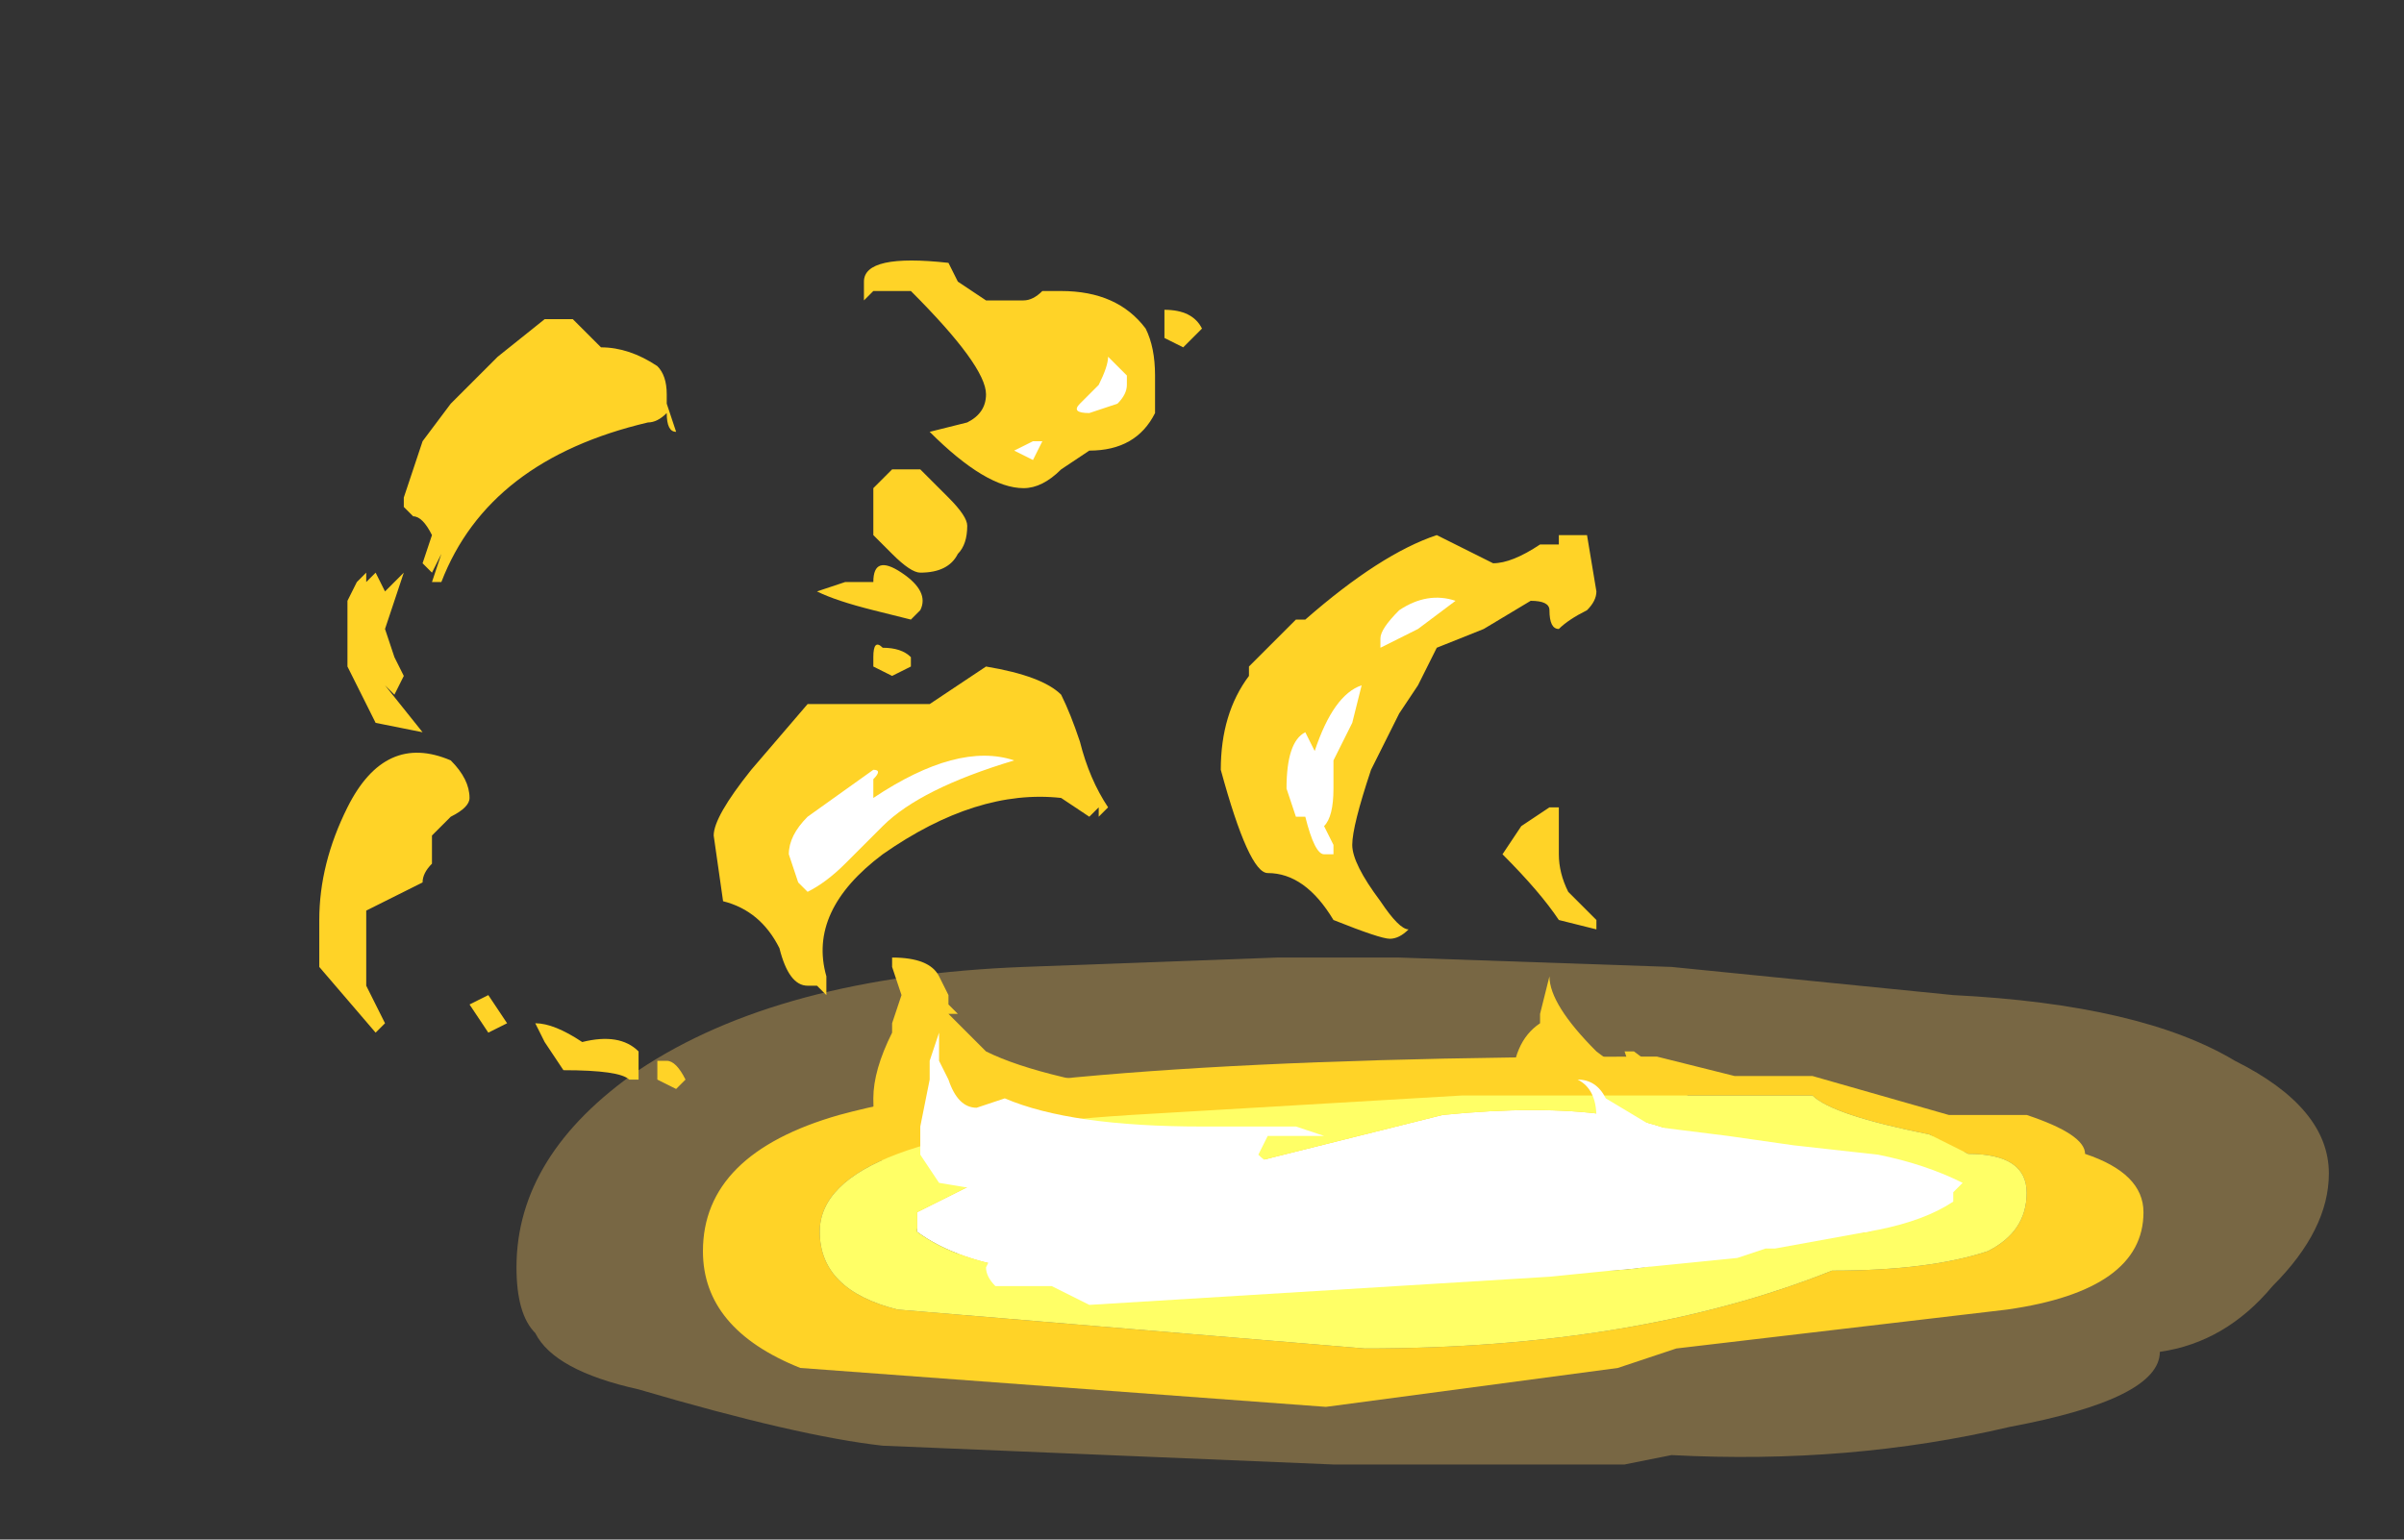 <?xml version="1.0" encoding="UTF-8" standalone="no"?>
<svg xmlns:ffdec="https://www.free-decompiler.com/flash" xmlns:xlink="http://www.w3.org/1999/xlink" ffdec:objectType="frame" height="57.4px" width="89.6px" xmlns="http://www.w3.org/2000/svg">
  <rect width="100%" height="100%" fill="#333333" stroke="none"/>
  <g transform="matrix(1.0, 0.0, 0.0, 1.0, 50.4, 40.25)">
    <use ffdec:characterId="4823" height="2.7" transform="matrix(7.0, 0.0, 0.0, 7.0, -31.15, -4.55)" width="9.65" xlink:href="#shape0"/>
    <use ffdec:characterId="4877" height="5.55" transform="matrix(7.0, 0.0, 0.0, 7.0, -38.5, -30.45)" width="8.8" xlink:href="#shape1"/>
    <use ffdec:characterId="4714" height="6.3" transform="matrix(-2.073, 0.0, 0.0, 2.073, 29.49, -0.858)" width="25.9" xlink:href="#sprite0"/>
    <use ffdec:characterId="4878" height="5.05" transform="matrix(7.0, 0.0, 0.0, 7.0, -21.0, -26.95)" width="6.25" xlink:href="#shape3"/>
  </g>
  <defs>
    <g id="shape0" transform="matrix(1.0, 0.0, 0.0, 1.0, 4.45, 0.65)">
      <path d="M1.7 -0.6 L3.2 -0.45 Q4.2 -0.4 4.7 -0.1 5.2 0.15 5.2 0.5 5.2 0.8 4.9 1.1 4.65 1.4 4.3 1.45 4.3 1.7 3.5 1.85 2.65 2.05 1.7 2.0 L1.45 2.05 -0.1 2.05 -2.5 1.95 Q-2.95 1.9 -3.8 1.65 -4.25 1.55 -4.35 1.35 -4.45 1.25 -4.45 1.0 -4.45 0.4 -3.8 -0.05 -3.05 -0.55 -1.75 -0.6 L-0.4 -0.65 0.25 -0.65 1.7 -0.6" fill="#ffcc66" fill-opacity="0.337" fill-rule="evenodd" stroke="none"/>
    </g>
    <g id="shape1" transform="matrix(1.0, 0.0, 0.0, 1.0, 5.5, 4.35)">
      <path d="M1.0 -2.85 L1.1 -2.85 1.1 -2.9 1.25 -2.9 1.3 -2.6 Q1.3 -2.55 1.25 -2.5 1.15 -2.45 1.1 -2.4 1.05 -2.4 1.05 -2.5 1.05 -2.55 0.95 -2.55 L0.7 -2.4 0.45 -2.3 0.35 -2.1 0.25 -1.95 0.1 -1.65 Q0.0 -1.35 0.0 -1.25 0.0 -1.15 0.15 -0.95 0.25 -0.8 0.3 -0.8 0.25 -0.75 0.2 -0.75 0.15 -0.75 -0.1 -0.85 -0.25 -1.1 -0.45 -1.1 -0.55 -1.1 -0.7 -1.65 -0.7 -1.95 -0.55 -2.15 L-0.55 -2.2 -0.3 -2.45 -0.25 -2.45 Q0.15 -2.8 0.45 -2.9 L0.75 -2.75 Q0.85 -2.75 1.0 -2.85 M1.1 -1.35 L1.1 -1.2 Q1.1 -1.1 1.15 -1.0 L1.3 -0.85 1.3 -0.8 1.1 -0.85 Q1.0 -1.0 0.8 -1.2 L0.9 -1.35 1.05 -1.45 1.1 -1.45 1.1 -1.35 M1.05 -0.55 Q1.05 -0.4 1.3 -0.15 L1.5 0.0 1.45 -0.15 1.5 -0.15 1.7 0.0 1.85 0.15 1.95 0.2 3.1 0.3 Q3.3 0.35 3.3 0.5 3.3 0.6 3.25 0.65 3.15 0.7 3.0 0.7 L2.9 0.75 Q2.75 0.85 2.55 0.85 L1.05 0.95 -0.35 1.1 -1.4 1.2 -2.0 1.05 -2.05 1.05 -2.1 1.0 -2.1 0.95 Q-2.1 0.9 -2.05 0.9 L-2.1 0.9 Q-2.1 0.8 -2.3 0.8 -2.35 0.8 -2.4 0.65 L-2.5 0.45 Q-2.55 0.3 -2.55 0.1 -2.55 -0.05 -2.45 -0.25 L-2.45 -0.3 -2.4 -0.45 -2.45 -0.6 -2.45 -0.65 Q-2.25 -0.65 -2.2 -0.55 L-2.15 -0.45 -2.15 -0.4 -2.1 -0.35 -2.15 -0.35 -1.95 -0.15 Q-1.65 0.0 -0.9 0.1 L-0.65 0.1 0.65 0.0 Q0.75 0.0 0.85 0.05 0.85 -0.2 1.0 -0.3 L1.0 -0.35 1.05 -0.55 M-2.6 -4.15 L-2.6 -4.25 Q-2.6 -4.4 -2.15 -4.35 L-2.1 -4.25 -1.95 -4.15 -1.75 -4.15 Q-1.7 -4.15 -1.65 -4.2 L-1.55 -4.2 Q-1.25 -4.2 -1.1 -4.0 -1.05 -3.9 -1.05 -3.75 -1.05 -3.6 -1.05 -3.55 -1.15 -3.35 -1.4 -3.35 L-1.55 -3.25 Q-1.65 -3.15 -1.75 -3.15 -1.95 -3.15 -2.25 -3.45 L-2.05 -3.5 Q-1.95 -3.55 -1.95 -3.65 -1.95 -3.8 -2.35 -4.2 L-2.55 -4.2 -2.6 -4.15 M-0.9 -3.9 L-1.0 -3.95 -1.0 -4.1 Q-0.85 -4.1 -0.8 -4.0 -0.85 -3.95 -0.9 -3.9 M-4.55 -3.85 L-4.3 -4.05 -4.15 -4.05 -4.0 -3.9 Q-3.85 -3.9 -3.7 -3.8 -3.65 -3.75 -3.65 -3.65 L-3.65 -3.6 -3.6 -3.45 Q-3.65 -3.45 -3.65 -3.55 -3.7 -3.5 -3.75 -3.5 -4.6 -3.3 -4.85 -2.65 L-4.9 -2.65 -4.85 -2.8 -4.9 -2.7 -4.95 -2.75 -4.9 -2.9 Q-4.95 -3.0 -5.0 -3.0 L-5.05 -3.05 -5.05 -3.1 -4.95 -3.4 -4.8 -3.6 -4.55 -3.85 M-5.05 -2.7 L-5.15 -2.4 -5.1 -2.25 -5.05 -2.15 -5.1 -2.05 -5.15 -2.1 -4.95 -1.85 -5.2 -1.9 -5.35 -2.2 -5.35 -2.55 -5.3 -2.65 -5.25 -2.7 -5.25 -2.65 -5.2 -2.7 -5.15 -2.6 -5.05 -2.7 M-4.7 -1.5 Q-4.7 -1.45 -4.8 -1.4 L-4.9 -1.3 -4.9 -1.15 Q-4.95 -1.1 -4.95 -1.05 L-5.25 -0.9 -5.25 -0.5 -5.15 -0.3 -5.2 -0.25 -5.5 -0.6 -5.5 -0.85 Q-5.5 -1.15 -5.35 -1.45 -5.15 -1.85 -4.8 -1.7 -4.7 -1.6 -4.7 -1.5 M-4.35 -0.3 Q-4.25 -0.3 -4.1 -0.2 -3.9 -0.25 -3.8 -0.15 L-3.8 0.0 -3.85 0.0 Q-3.9 -0.05 -4.2 -0.05 L-4.3 -0.2 -4.35 -0.3 Q-4.35 -0.35 -4.35 -0.3 M-4.5 -0.3 L-4.6 -0.25 -4.7 -0.4 -4.6 -0.45 -4.5 -0.3 M-3.35 -0.95 L-3.4 -1.3 Q-3.4 -1.4 -3.2 -1.65 L-2.9 -2.0 -2.25 -2.0 -1.95 -2.2 Q-1.65 -2.15 -1.55 -2.05 -1.5 -1.95 -1.45 -1.8 -1.4 -1.6 -1.3 -1.45 L-1.35 -1.4 -1.35 -1.45 -1.4 -1.4 -1.55 -1.5 Q-2.0 -1.55 -2.5 -1.2 -2.9 -0.9 -2.8 -0.55 L-2.8 -0.45 -2.85 -0.5 -2.9 -0.5 Q-3.0 -0.5 -3.05 -0.7 -3.15 -0.9 -3.35 -0.95 M-3.7 -0.1 L-3.65 -0.1 Q-3.6 -0.1 -3.55 0.0 L-3.6 0.05 -3.7 0.0 -3.7 -0.1 M-2.05 -2.95 Q-2.05 -2.85 -2.1 -2.8 -2.15 -2.7 -2.3 -2.7 -2.35 -2.7 -2.45 -2.8 L-2.55 -2.9 -2.55 -3.15 -2.45 -3.25 -2.3 -3.25 -2.15 -3.1 Q-2.05 -3.0 -2.05 -2.95 M-2.35 -2.25 L-2.35 -2.2 -2.45 -2.15 -2.55 -2.2 -2.55 -2.25 Q-2.55 -2.35 -2.5 -2.3 -2.4 -2.3 -2.35 -2.25 M-2.35 -2.45 L-2.55 -2.5 Q-2.75 -2.55 -2.85 -2.6 L-2.7 -2.65 -2.55 -2.65 Q-2.55 -2.8 -2.4 -2.7 -2.25 -2.6 -2.3 -2.5 L-2.35 -2.45" fill="#ffd327" fill-rule="evenodd" stroke="none"/>
    </g>
    <g id="sprite0" transform="matrix(1.0, 0.0, 0.0, 1.0, 12.95, 6.3)">
      <use ffdec:characterId="4713" height="0.9" transform="matrix(7.0, 0.0, 0.0, 7.0, -12.95, -6.3)" width="3.7" xlink:href="#shape2"/>
    </g>
    <g id="shape2" transform="matrix(1.0, 0.0, 0.0, 1.0, 1.85, 0.9)">
      <path d="M0.25 -0.3 L-0.15 -0.35 -0.45 -0.35 Q-0.6 -0.35 -0.7 -0.4 L-1.15 -0.45 -1.25 -0.55 Q-1.25 -0.7 -0.75 -0.65 -0.55 -0.8 -0.05 -0.75 L0.55 -0.6 0.9 -0.7 Q1.05 -0.7 1.1 -0.6 1.2 -0.55 1.3 -0.5 L1.3 -0.45 Q1.1 -0.3 0.55 -0.35 L0.45 -0.35 0.25 -0.3" fill="#ffffff" fill-rule="evenodd" stroke="none"/>
      <path d="M0.15 -0.15 L1.35 -0.25 Q1.55 -0.3 1.55 -0.45 1.55 -0.7 0.75 -0.75 L-0.1 -0.8 -1.0 -0.8 Q-1.05 -0.75 -1.3 -0.7 L-1.4 -0.65 Q-1.55 -0.65 -1.55 -0.55 -1.55 -0.45 -1.45 -0.4 -1.3 -0.35 -1.05 -0.35 -0.55 -0.15 0.15 -0.15 M1.85 -0.4 Q1.85 -0.2 1.6 -0.1 L0.25 0.0 -0.5 -0.1 -0.65 -0.15 -1.5 -0.25 Q-1.85 -0.3 -1.85 -0.5 -1.85 -0.6 -1.7 -0.65 -1.7 -0.7 -1.55 -0.75 L-1.35 -0.75 -1.0 -0.85 -0.8 -0.85 -0.6 -0.9 Q0.95 -0.9 1.5 -0.75 1.85 -0.65 1.85 -0.4" fill="#ffd327" fill-rule="evenodd" stroke="none"/>
      <path d="M0.15 -0.15 Q-0.55 -0.15 -1.05 -0.35 -1.3 -0.35 -1.45 -0.4 -1.55 -0.45 -1.55 -0.55 -1.55 -0.65 -1.4 -0.65 L-1.3 -0.7 Q-1.05 -0.75 -1.0 -0.8 L-0.1 -0.8 0.75 -0.75 Q1.55 -0.7 1.55 -0.45 1.55 -0.3 1.35 -0.25 L0.15 -0.15 M0.25 -0.3 L0.45 -0.35 0.55 -0.35 Q1.1 -0.3 1.3 -0.45 L1.3 -0.5 Q1.2 -0.55 1.1 -0.6 1.05 -0.7 0.9 -0.7 L0.55 -0.6 -0.05 -0.75 Q-0.55 -0.8 -0.75 -0.65 -1.25 -0.7 -1.25 -0.55 L-1.15 -0.45 -0.7 -0.4 Q-0.6 -0.35 -0.45 -0.35 L-0.15 -0.35 0.25 -0.3" fill="#ffff66" fill-rule="evenodd" stroke="none"/>
    </g>
    <g id="shape3" transform="matrix(1.0, 0.0, 0.0, 1.0, 3.0, 3.85)">
      <path d="M0.35 -2.4 L0.15 -2.3 0.15 -2.35 Q0.15 -2.4 0.25 -2.5 0.4 -2.6 0.55 -2.55 L0.35 -2.4 M3.2 0.6 L3.2 0.65 Q3.05 0.75 2.8 0.8 L2.25 0.9 2.2 0.9 2.05 0.95 1.05 1.05 -1.4 1.2 -1.6 1.1 -1.9 1.1 Q-1.95 1.05 -1.95 1.0 L-1.85 0.8 -1.9 0.7 -1.9 0.6 -2.2 0.55 -2.3 0.4 -2.3 0.25 -2.25 0.0 -2.25 -0.1 -2.2 -0.25 -2.2 -0.1 -2.15 0.0 Q-2.1 0.15 -2.0 0.15 L-1.85 0.1 Q-1.5 0.25 -0.8 0.25 L-0.3 0.25 -0.15 0.3 -0.45 0.3 -0.5 0.4 Q-0.45 0.45 -0.35 0.5 -0.25 0.55 -0.2 0.6 L0.15 0.7 Q0.8 0.7 1.15 0.5 1.3 0.4 1.35 0.25 L1.3 0.25 1.3 0.2 Q1.3 0.05 1.2 0.0 1.3 0.0 1.35 0.1 L1.6 0.25 2.0 0.3 2.35 0.35 2.8 0.4 Q3.05 0.45 3.25 0.55 L3.2 0.6 M-1.2 -3.7 Q-1.2 -3.65 -1.25 -3.6 L-1.4 -3.55 Q-1.5 -3.55 -1.45 -3.6 L-1.35 -3.7 Q-1.3 -3.8 -1.3 -3.85 L-1.2 -3.75 -1.2 -3.7 M-2.95 -1.05 L-3.0 -1.2 Q-3.0 -1.3 -2.9 -1.4 L-2.55 -1.65 Q-2.5 -1.65 -2.55 -1.6 L-2.55 -1.5 Q-2.1 -1.8 -1.8 -1.7 -2.3 -1.55 -2.5 -1.35 L-2.7 -1.15 Q-2.8 -1.05 -2.9 -1.0 L-2.95 -1.05 M-1.7 -3.3 L-1.8 -3.35 -1.7 -3.4 -1.65 -3.4 -1.7 -3.3 M-0.35 -1.55 Q-0.35 -1.8 -0.25 -1.85 L-0.2 -1.75 Q-0.1 -2.05 0.05 -2.1 L0.0 -1.9 -0.1 -1.7 -0.1 -1.55 Q-0.1 -1.4 -0.15 -1.35 L-0.1 -1.25 -0.1 -1.2 -0.15 -1.2 Q-0.2 -1.2 -0.25 -1.4 L-0.3 -1.4 -0.35 -1.55" fill="#ffffff" fill-rule="evenodd" stroke="none"/>
    </g>
  </defs>
</svg>
